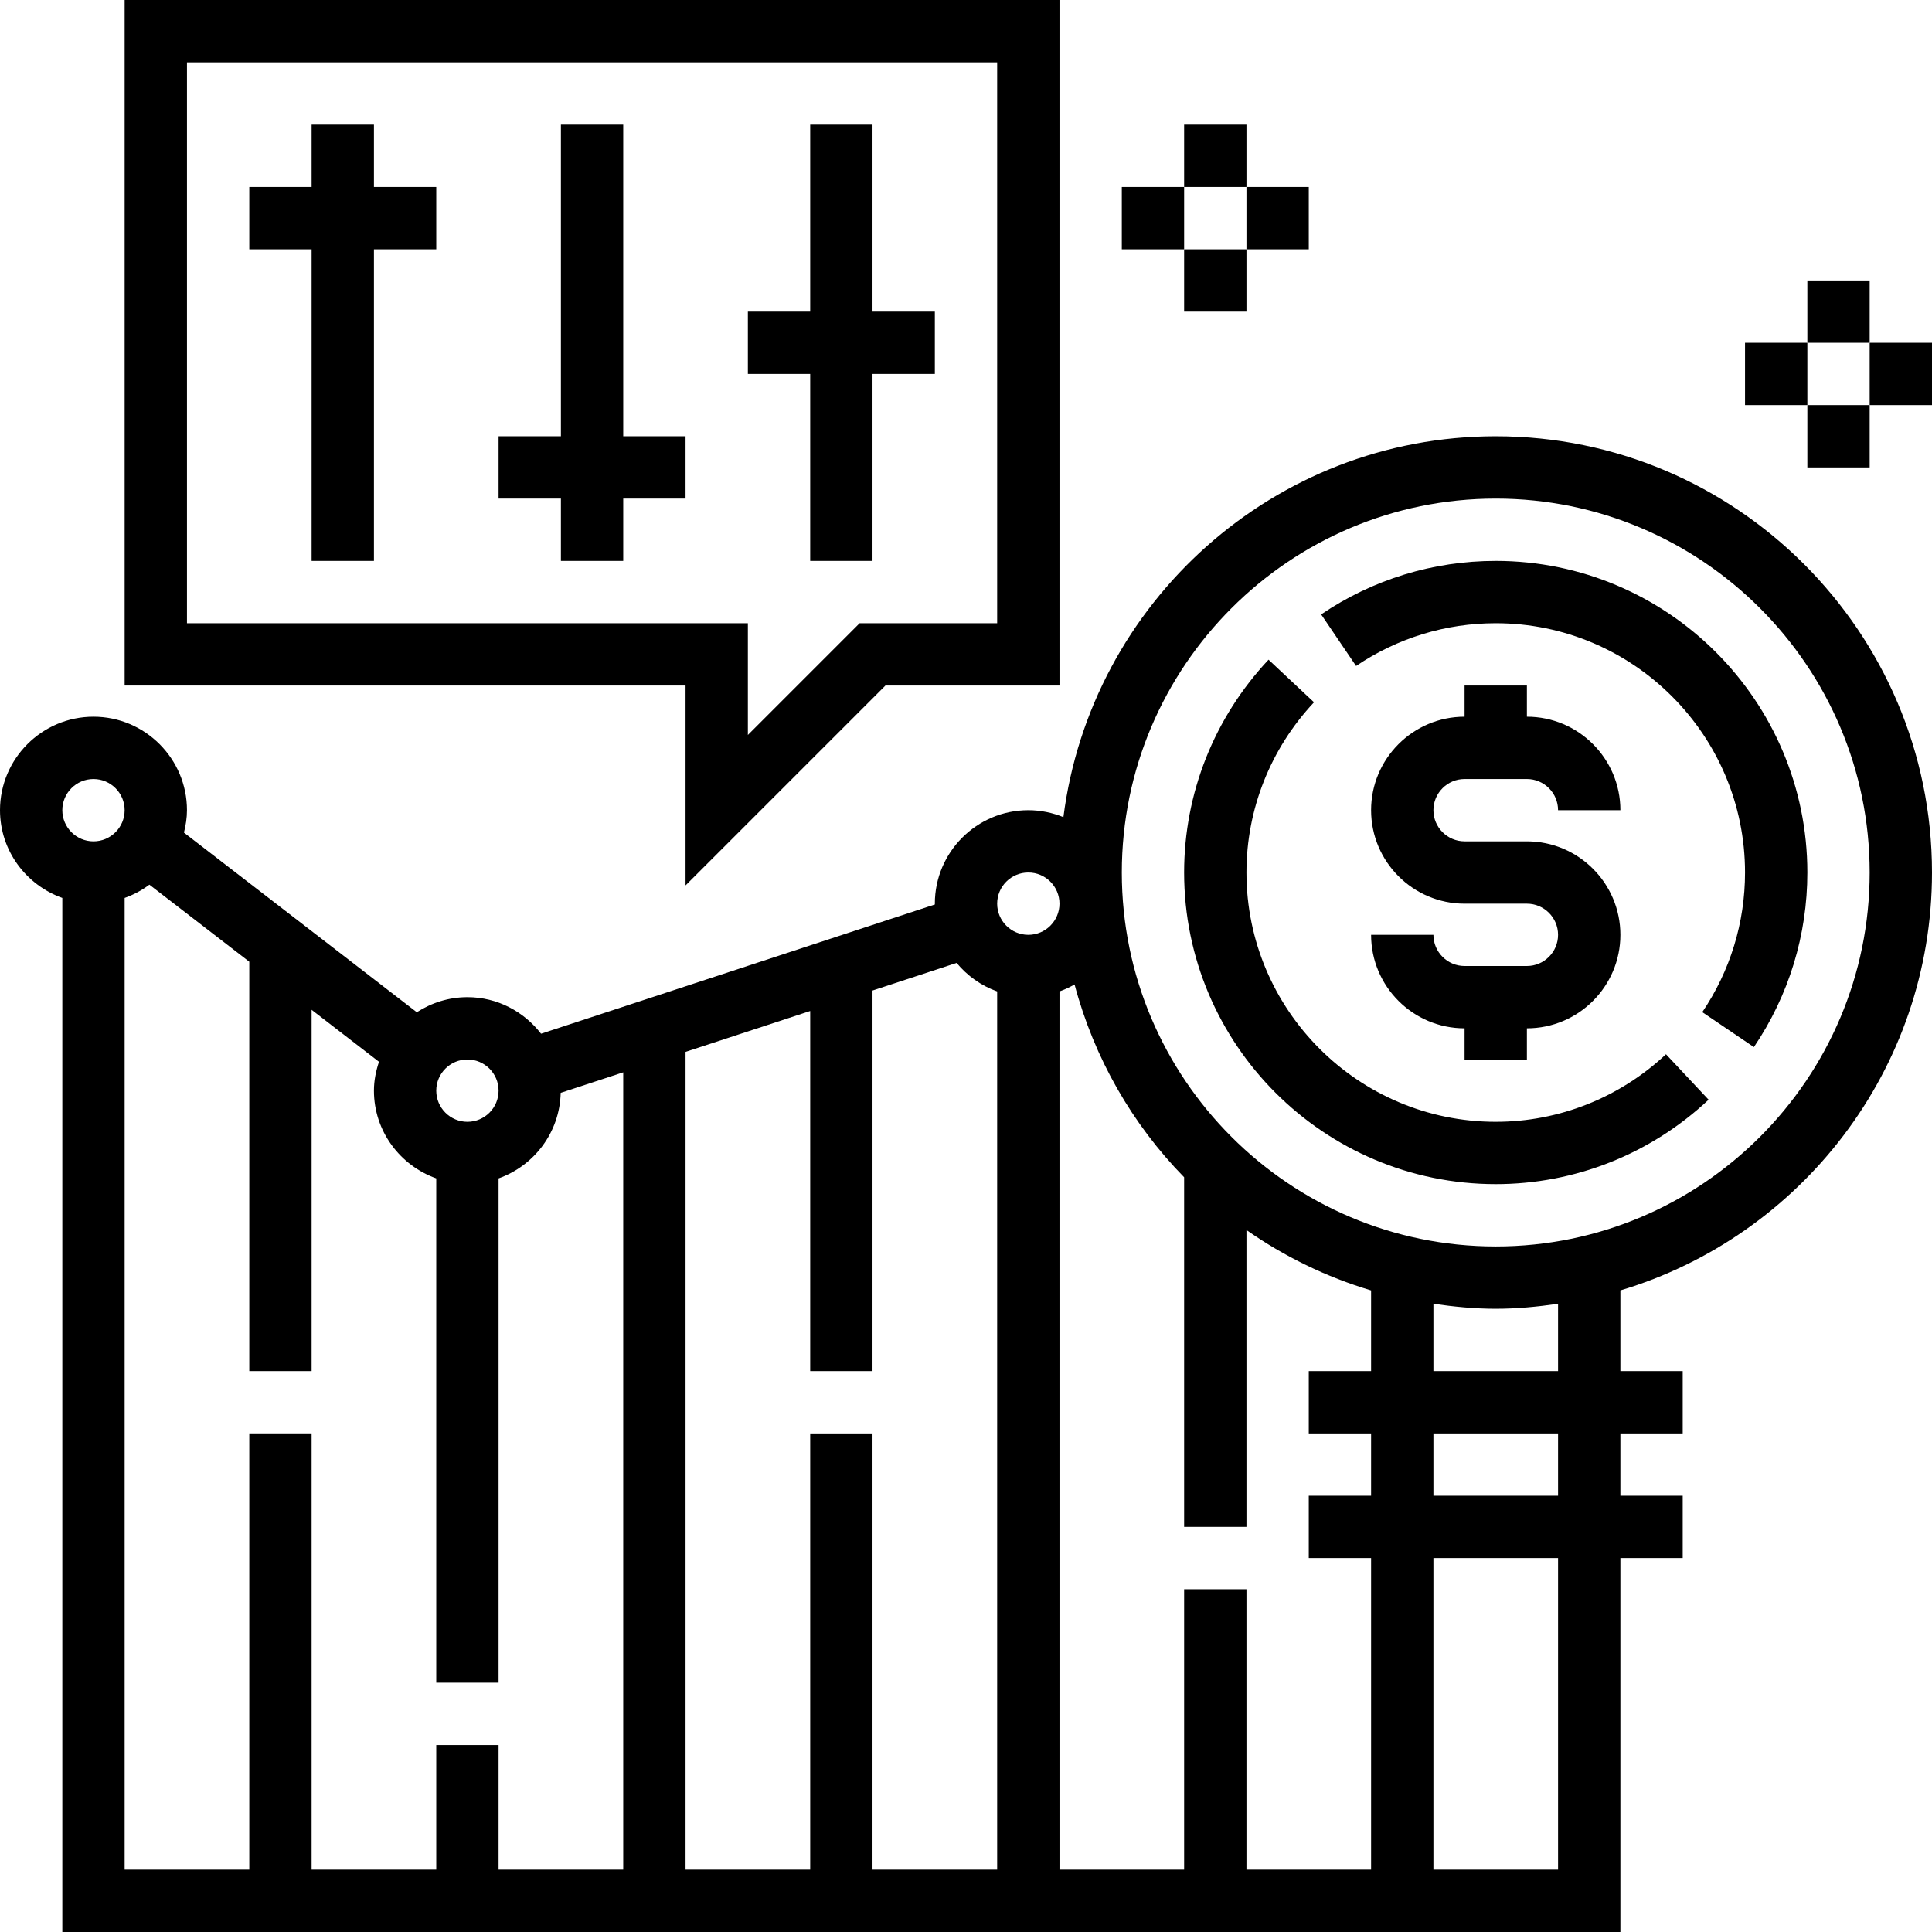 <svg height="496pt" viewBox="0 0 496 496" width="496pt" xmlns="http://www.w3.org/2000/svg"><path d="m384 112c-56.938 0-103.977 42.727-110.992 97.785-2.793-1.129-5.824-1.785-9.008-1.785-13.23 0-24 10.77-24 24 0 .07.016.129.023.199l-101.121 33.184c-4.398-5.672-11.191-9.383-18.902-9.383-4.793 0-9.238 1.449-12.992 3.871l-59.785-46.117c.465-1.852.777-3.762.777-5.754 0-13.23-10.77-24-24-24s-24 10.77-24 24c0 10.414 6.711 19.215 16 22.527v265.473h400v-96h16v-16h-16v-16h16v-16h-16v-20.719c46.199-13.809 80-56.648 80-107.281 0-61.762-50.238-112-112-112zm-64 280v-76.215c9.672 6.766 20.441 12.047 32 15.504v20.711h-16v16h16v16h-16v16h16v80h-32v-72h-16v72h-32v-225.473c1.359-.48 2.641-1.086 3.871-1.793 5.031 18.922 14.824 35.906 28.129 49.504v89.762zm-56-168c4.414 0 8 3.594 8 8s-3.586 8-8 8-8-3.594-8-8 3.586-8 8-8zm-8 30.527v225.473h-32v-112h-16v112h-32v-209.953l32-10.496v92.449h16v-97.703l21.594-7.09c2.734 3.305 6.285 5.848 10.406 7.32zm-136 17.473c4.414 0 8 3.586 8 8s-3.586 8-8 8-8-3.586-8-8 3.586-8 8-8zm-96-72c4.414 0 8 3.594 8 8s-3.586 8-8 8-8-3.594-8-8 3.586-8 8-8zm8 30.527c2.305-.824 4.434-1.961 6.352-3.406l25.648 19.781v105.098h16v-92.754l17.297 13.34c-.777 2.352-1.297 4.805-1.297 7.414 0 10.414 6.711 19.215 16 22.527v129.473h16v-129.473c9.121-3.246 15.703-11.801 15.945-21.961l16.055-5.27v204.703h-32v-32h-16v32h-32v-112h-16v112h-32zm368 249.473h-32v-80h32zm0-96h-32v-16h32zm0-32h-32v-17.281c5.238.754 10.551 1.281 16 1.281s10.762-.52 16-1.281zm-16-32c-52.938 0-96-43.062-96-96s43.062-96 96-96 96 43.062 96 96-43.062 96-96 96zm0 0"/><path d="m384 144c-16.062 0-31.559 4.754-44.824 13.734l8.969 13.242c10.609-7.176 23.008-10.977 35.855-10.977 35.289 0 64 28.711 64 64 0 12.855-3.801 25.246-10.977 35.848l13.25 8.969c8.973-13.25 13.727-28.754 13.727-44.816 0-44.113-35.887-80-80-80zm0 0"/><path d="m384 288c-35.289 0-64-28.711-64-64 0-16.246 6.168-31.77 17.344-43.703l-11.672-10.938c-13.977 14.914-21.672 34.312-21.672 54.641 0 44.113 35.887 80 80 80 20.32 0 39.727-7.695 54.648-21.672l-10.938-11.672c-11.941 11.176-27.473 17.344-43.711 17.344zm0 0"/><path d="m392 248h-16c-4.414 0-8-3.594-8-8h-16c0 13.23 10.77 24 24 24v8h16v-8c13.23 0 24-10.77 24-24s-10.77-24-24-24h-16c-4.414 0-8-3.594-8-8s3.586-8 8-8h16c4.414 0 8 3.594 8 8h16c0-13.23-10.77-24-24-24v-8h-16v8c-13.23 0-24 10.77-24 24s10.77 24 24 24h16c4.414 0 8 3.594 8 8s-3.586 8-8 8zm0 0"/><path d="m176 227.312 51.312-51.312h44.688v-176h-240v176h144zm-128-67.312v-144h208v144h-35.312l-28.688 28.688v-28.688zm0 0"/><path d="m96 32h-16v16h-16v16h16v80h16v-80h16v-16h-16zm0 0"/><path d="m208 144h16v-48h16v-16h-16v-48h-16v48h-16v16h16zm0 0"/><path d="m160 32h-16v80h-16v16h16v16h16v-16h16v-16h-16zm0 0"/><path d="m304 32h16v16h-16zm0 0"/><path d="m288 48h16v16h-16zm0 0"/><path d="m304 64h16v16h-16zm0 0"/><path d="m320 48h16v16h-16zm0 0"/><path d="m464 72h16v16h-16zm0 0"/><path d="m448 88h16v16h-16zm0 0"/><path d="m464 104h16v16h-16zm0 0"/><path d="m480 88h16v16h-16zm0 0"/></svg>